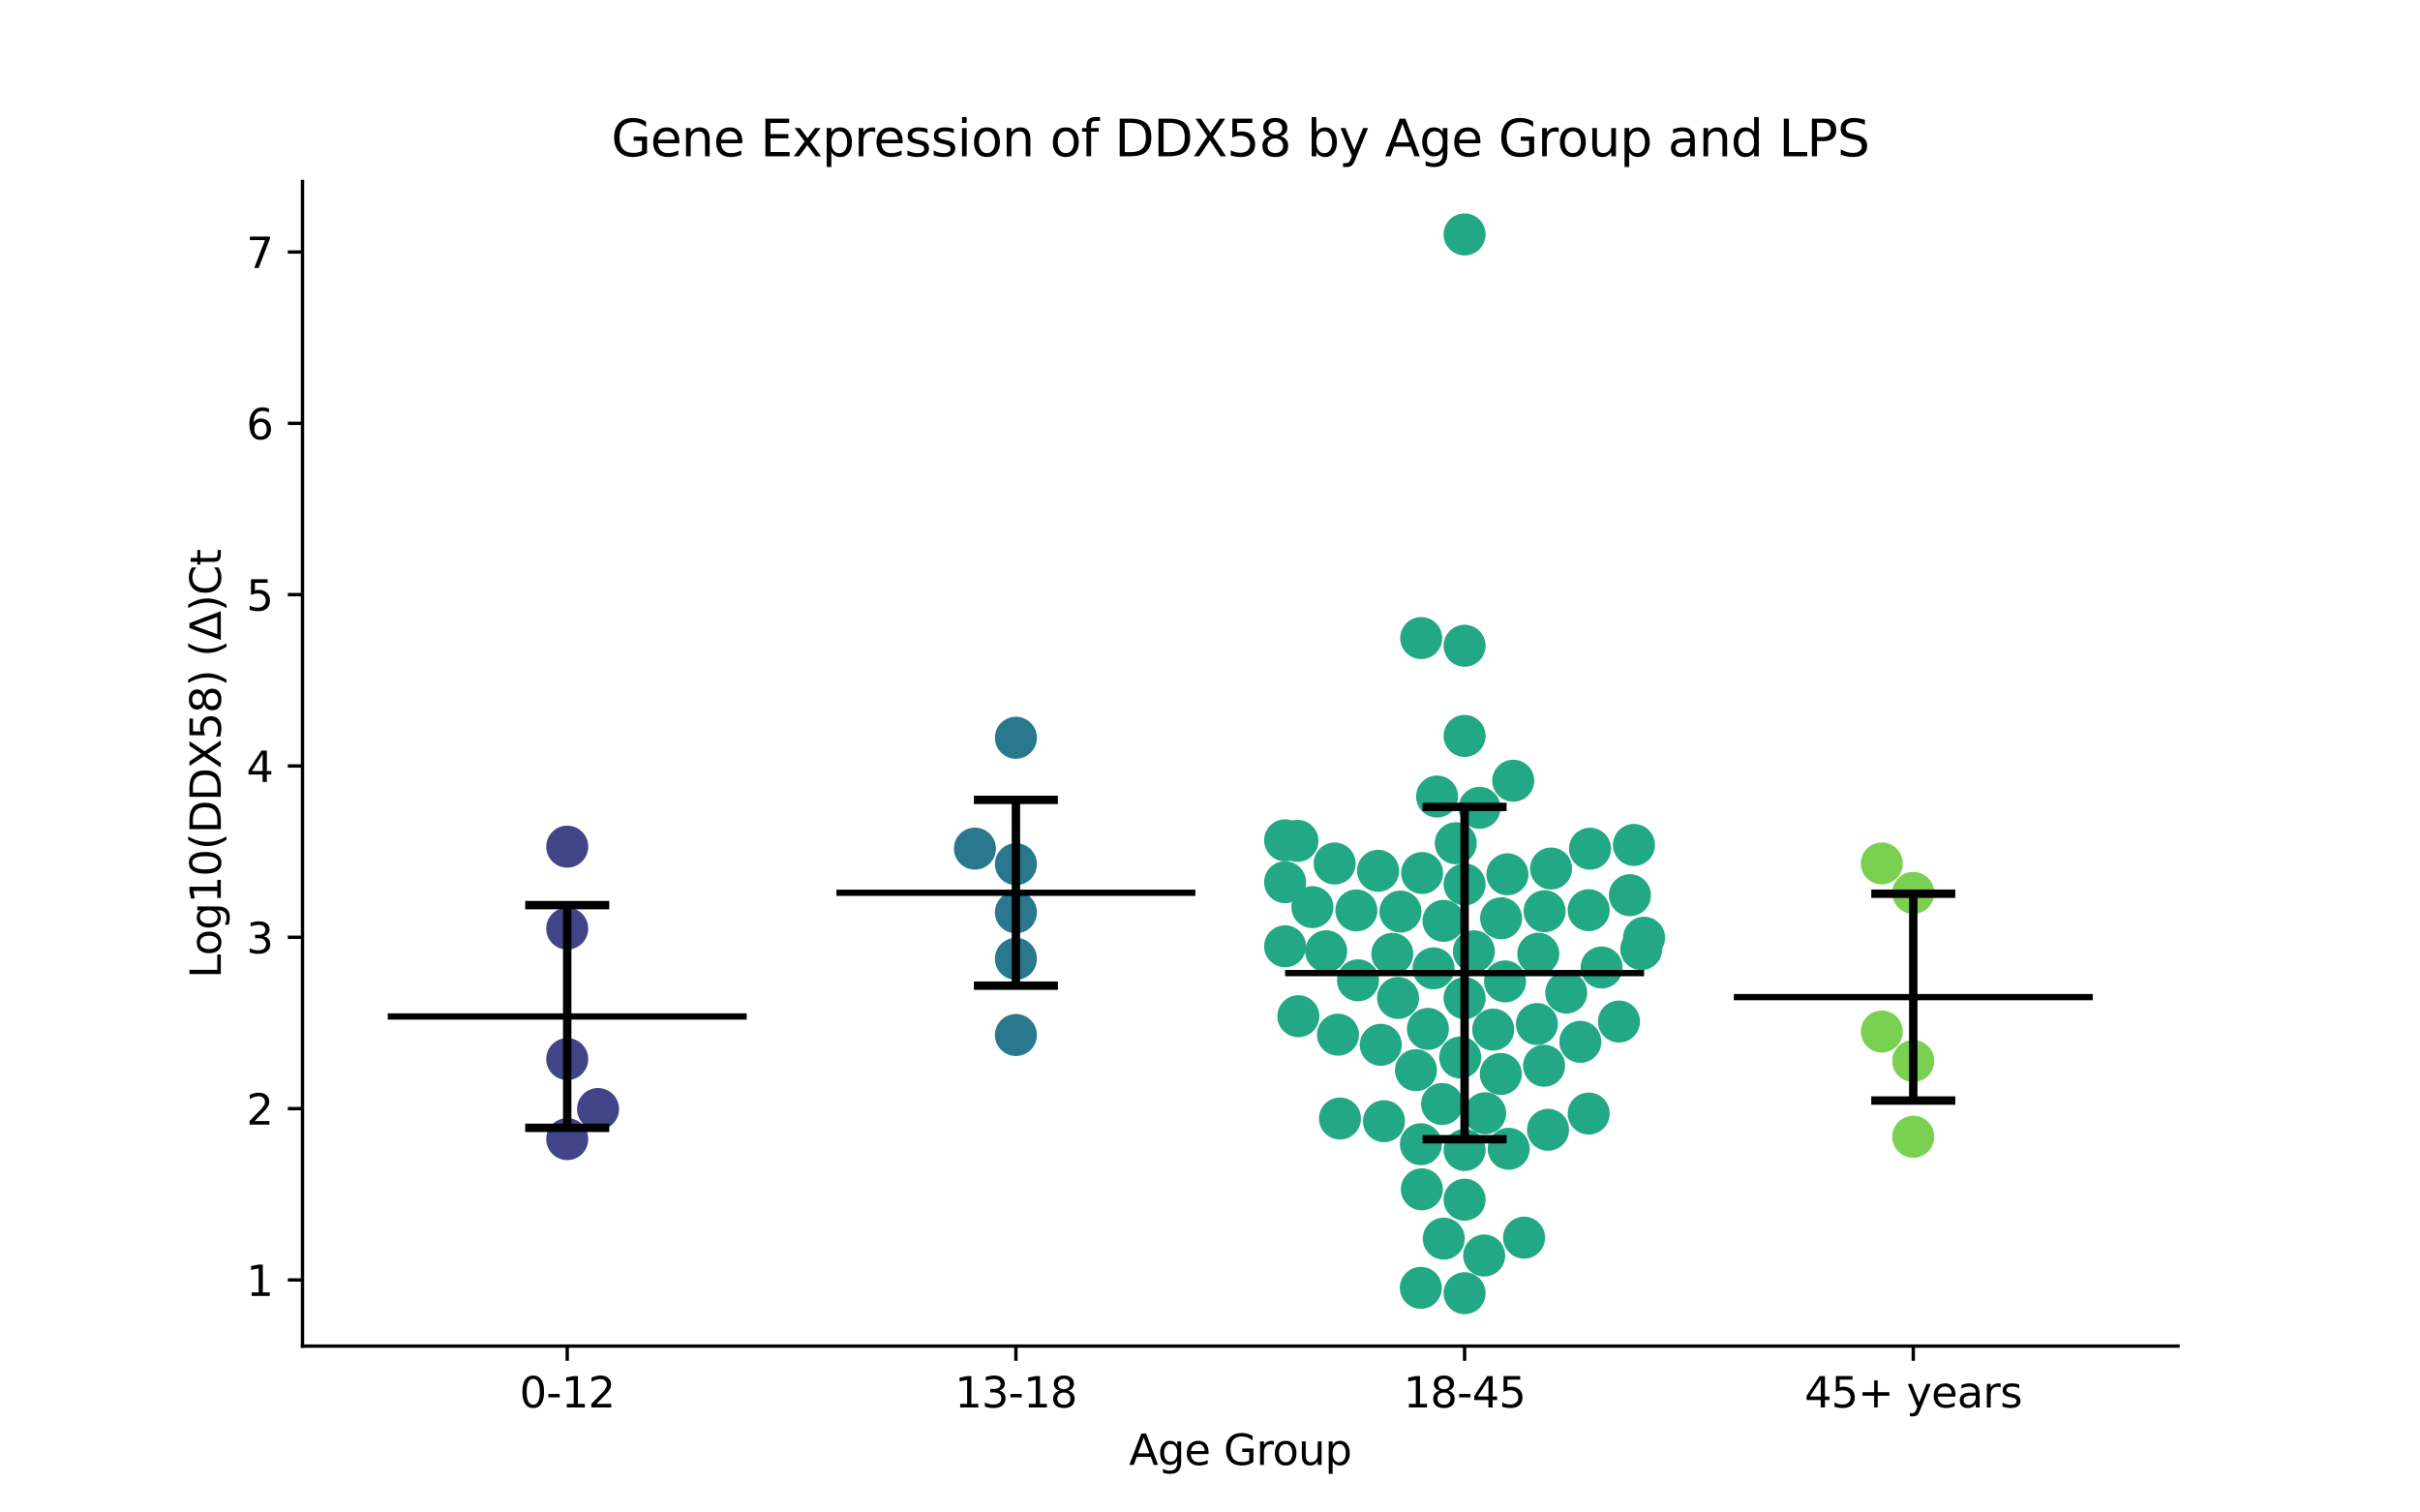 <?xml version="1.0" encoding="utf-8" standalone="no"?>
<!DOCTYPE svg PUBLIC "-//W3C//DTD SVG 1.1//EN"
  "http://www.w3.org/Graphics/SVG/1.1/DTD/svg11.dtd">
<svg xmlns:xlink="http://www.w3.org/1999/xlink" width="576pt" height="360pt" viewBox="0 0 576 360" xmlns="http://www.w3.org/2000/svg" version="1.1">
 <defs>
  <style type="text/css">*{stroke-linejoin: round; stroke-linecap: butt}</style>
 </defs>
 <g id="figure_1">
  <g id="patch_1">
   <path d="M 0 360 
L 576 360 
L 576 0 
L 0 0 
z
" style="fill: #ffffff"/>
  </g>
  <g id="axes_1">
   <g id="patch_2">
    <path d="M 72 320.4 
L 518.4 320.4 
L 518.4 43.2 
L 72 43.2 
z
" style="fill: #ffffff"/>
   </g>
   <g id="PathCollection_1">
    <defs>
     <path id="C0_0_f6f9104839" d="M 0 5 
C 1.326 5 2.598 4.473 3.536 3.536 
C 4.473 2.598 5 1.326 5 -0 
C 5 -1.326 4.473 -2.598 3.536 -3.536 
C 2.598 -4.473 1.326 -5 0 -5 
C -1.326 -5 -2.598 -4.473 -3.536 -3.536 
C -4.473 -2.598 -5 -1.326 -5 0 
C -5 1.326 -4.473 2.598 -3.536 3.536 
C -2.598 4.473 -1.326 5 0 5 
z
"/>
    </defs>
    <g clip-path="url(#p5d5789106a)">
     <use xlink:href="#C0_0_f6f9104839" x="135.009" y="201.521" style="fill: #414487"/>
    </g>
    <g clip-path="url(#p5d5789106a)">
     <use xlink:href="#C0_0_f6f9104839" x="135.009" y="252.078" style="fill: #414487"/>
    </g>
    <g clip-path="url(#p5d5789106a)">
     <use xlink:href="#C0_0_f6f9104839" x="135.009" y="221.014" style="fill: #414487"/>
    </g>
    <g clip-path="url(#p5d5789106a)">
     <use xlink:href="#C0_0_f6f9104839" x="142.344" y="263.971" style="fill: #414487"/>
    </g>
    <g clip-path="url(#p5d5789106a)">
     <use xlink:href="#C0_0_f6f9104839" x="135.009" y="271.127" style="fill: #414487"/>
    </g>
   </g>
   <g id="PathCollection_2">
    <defs>
     <path id="C1_0_15fff3ef14" d="M 0 5 
C 1.326 5 2.598 4.473 3.536 3.536 
C 4.473 2.598 5 1.326 5 -0 
C 5 -1.326 4.473 -2.598 3.536 -3.536 
C 2.598 -4.473 1.326 -5 0 -5 
C -1.326 -5 -2.598 -4.473 -3.536 -3.536 
C -4.473 -2.598 -5 -1.326 -5 0 
C -5 1.326 -4.473 2.598 -3.536 3.536 
C -2.598 4.473 -1.326 5 0 5 
z
"/>
    </defs>
    <g clip-path="url(#p5d5789106a)">
     <use xlink:href="#C1_0_15fff3ef14" x="241.803" y="228.215" style="fill: #2a788e"/>
    </g>
    <g clip-path="url(#p5d5789106a)">
     <use xlink:href="#C1_0_15fff3ef14" x="232.05" y="201.982" style="fill: #2a788e"/>
    </g>
    <g clip-path="url(#p5d5789106a)">
     <use xlink:href="#C1_0_15fff3ef14" x="241.803" y="175.6" style="fill: #2a788e"/>
    </g>
    <g clip-path="url(#p5d5789106a)">
     <use xlink:href="#C1_0_15fff3ef14" x="241.803" y="217.163" style="fill: #2a788e"/>
    </g>
    <g clip-path="url(#p5d5789106a)">
     <use xlink:href="#C1_0_15fff3ef14" x="241.803" y="246.353" style="fill: #2a788e"/>
    </g>
    <g clip-path="url(#p5d5789106a)">
     <use xlink:href="#C1_0_15fff3ef14" x="241.803" y="205.686" style="fill: #2a788e"/>
    </g>
   </g>
   <g id="PathCollection_3">
    <defs>
     <path id="C2_0_7e38a97869" d="M 0 5 
C 1.326 5 2.598 4.473 3.536 3.536 
C 4.473 2.598 5 1.326 5 -0 
C 5 -1.326 4.473 -2.598 3.536 -3.536 
C 2.598 -4.473 1.326 -5 0 -5 
C -1.326 -5 -2.598 -4.473 -3.536 -3.536 
C -4.473 -2.598 -5 -1.326 -5 0 
C -5 1.326 -4.473 2.598 -3.536 3.536 
C -2.598 4.473 -1.326 5 0 5 
z
"/>
    </defs>
    <g clip-path="url(#p5d5789106a)">
     <use xlink:href="#C2_0_7e38a97869" x="346.5" y="200.705" style="fill: #22a884"/>
    </g>
    <g clip-path="url(#p5d5789106a)">
     <use xlink:href="#C2_0_7e38a97869" x="343.641" y="294.82" style="fill: #22a884"/>
    </g>
    <g clip-path="url(#p5d5789106a)">
     <use xlink:href="#C2_0_7e38a97869" x="376.141" y="247.968" style="fill: #22a884"/>
    </g>
    <g clip-path="url(#p5d5789106a)">
     <use xlink:href="#C2_0_7e38a97869" x="359.093" y="273.432" style="fill: #22a884"/>
    </g>
    <g clip-path="url(#p5d5789106a)">
     <use xlink:href="#C2_0_7e38a97869" x="309.027" y="241.879" style="fill: #22a884"/>
    </g>
    <g clip-path="url(#p5d5789106a)">
     <use xlink:href="#C2_0_7e38a97869" x="388.906" y="201.115" style="fill: #22a884"/>
    </g>
    <g clip-path="url(#p5d5789106a)">
     <use xlink:href="#C2_0_7e38a97869" x="358.222" y="233.591" style="fill: #22a884"/>
    </g>
    <g clip-path="url(#p5d5789106a)">
     <use xlink:href="#C2_0_7e38a97869" x="305.879" y="200.016" style="fill: #22a884"/>
    </g>
    <g clip-path="url(#p5d5789106a)">
     <use xlink:href="#C2_0_7e38a97869" x="369.19" y="206.729" style="fill: #22a884"/>
    </g>
    <g clip-path="url(#p5d5789106a)">
     <use xlink:href="#C2_0_7e38a97869" x="360.176" y="185.824" style="fill: #22a884"/>
    </g>
    <g clip-path="url(#p5d5789106a)">
     <use xlink:href="#C2_0_7e38a97869" x="367.515" y="253.671" style="fill: #22a884"/>
    </g>
    <g clip-path="url(#p5d5789106a)">
     <use xlink:href="#C2_0_7e38a97869" x="331.389" y="227.036" style="fill: #22a884"/>
    </g>
    <g clip-path="url(#p5d5789106a)">
     <use xlink:href="#C2_0_7e38a97869" x="339.866" y="244.9" style="fill: #22a884"/>
    </g>
    <g clip-path="url(#p5d5789106a)">
     <use xlink:href="#C2_0_7e38a97869" x="348.597" y="210.503" style="fill: #22a884"/>
    </g>
    <g clip-path="url(#p5d5789106a)">
     <use xlink:href="#C2_0_7e38a97869" x="337.02" y="254.721" style="fill: #22a884"/>
    </g>
    <g clip-path="url(#p5d5789106a)">
     <use xlink:href="#C2_0_7e38a97869" x="368.458" y="268.911" style="fill: #22a884"/>
    </g>
    <g clip-path="url(#p5d5789106a)">
     <use xlink:href="#C2_0_7e38a97869" x="366.134" y="227.017" style="fill: #22a884"/>
    </g>
    <g clip-path="url(#p5d5789106a)">
     <use xlink:href="#C2_0_7e38a97869" x="332.756" y="237.541" style="fill: #22a884"/>
    </g>
    <g clip-path="url(#p5d5789106a)">
     <use xlink:href="#C2_0_7e38a97869" x="357.217" y="255.624" style="fill: #22a884"/>
    </g>
    <g clip-path="url(#p5d5789106a)">
     <use xlink:href="#C2_0_7e38a97869" x="378.448" y="202.01" style="fill: #22a884"/>
    </g>
    <g clip-path="url(#p5d5789106a)">
     <use xlink:href="#C2_0_7e38a97869" x="348.597" y="273.721" style="fill: #22a884"/>
    </g>
    <g clip-path="url(#p5d5789106a)">
     <use xlink:href="#C2_0_7e38a97869" x="341.205" y="230.486" style="fill: #22a884"/>
    </g>
    <g clip-path="url(#p5d5789106a)">
     <use xlink:href="#C2_0_7e38a97869" x="315.652" y="226.412" style="fill: #22a884"/>
    </g>
    <g clip-path="url(#p5d5789106a)">
     <use xlink:href="#C2_0_7e38a97869" x="338.422" y="283.081" style="fill: #22a884"/>
    </g>
    <g clip-path="url(#p5d5789106a)">
     <use xlink:href="#C2_0_7e38a97869" x="333.335" y="216.97" style="fill: #22a884"/>
    </g>
    <g clip-path="url(#p5d5789106a)">
     <use xlink:href="#C2_0_7e38a97869" x="348.597" y="153.699" style="fill: #22a884"/>
    </g>
    <g clip-path="url(#p5d5789106a)">
     <use xlink:href="#C2_0_7e38a97869" x="352.158" y="192.281" style="fill: #22a884"/>
    </g>
    <g clip-path="url(#p5d5789106a)">
     <use xlink:href="#C2_0_7e38a97869" x="338.489" y="207.795" style="fill: #22a884"/>
    </g>
    <g clip-path="url(#p5d5789106a)">
     <use xlink:href="#C2_0_7e38a97869" x="343.25" y="262.77" style="fill: #22a884"/>
    </g>
    <g clip-path="url(#p5d5789106a)">
     <use xlink:href="#C2_0_7e38a97869" x="348.597" y="55.8" style="fill: #22a884"/>
    </g>
    <g clip-path="url(#p5d5789106a)">
     <use xlink:href="#C2_0_7e38a97869" x="372.79" y="236.261" style="fill: #22a884"/>
    </g>
    <g clip-path="url(#p5d5789106a)">
     <use xlink:href="#C2_0_7e38a97869" x="378.134" y="216.643" style="fill: #22a884"/>
    </g>
    <g clip-path="url(#p5d5789106a)">
     <use xlink:href="#C2_0_7e38a97869" x="318.458" y="246.274" style="fill: #22a884"/>
    </g>
    <g clip-path="url(#p5d5789106a)">
     <use xlink:href="#C2_0_7e38a97869" x="305.879" y="225.24" style="fill: #22a884"/>
    </g>
    <g clip-path="url(#p5d5789106a)">
     <use xlink:href="#C2_0_7e38a97869" x="322.838" y="216.701" style="fill: #22a884"/>
    </g>
    <g clip-path="url(#p5d5789106a)">
     <use xlink:href="#C2_0_7e38a97869" x="357.287" y="218.566" style="fill: #22a884"/>
    </g>
    <g clip-path="url(#p5d5789106a)">
     <use xlink:href="#C2_0_7e38a97869" x="391.315" y="223.2" style="fill: #22a884"/>
    </g>
    <g clip-path="url(#p5d5789106a)">
     <use xlink:href="#C2_0_7e38a97869" x="367.637" y="216.878" style="fill: #22a884"/>
    </g>
    <g clip-path="url(#p5d5789106a)">
     <use xlink:href="#C2_0_7e38a97869" x="378.14" y="265.042" style="fill: #22a884"/>
    </g>
    <g clip-path="url(#p5d5789106a)">
     <use xlink:href="#C2_0_7e38a97869" x="390.648" y="225.906" style="fill: #22a884"/>
    </g>
    <g clip-path="url(#p5d5789106a)">
     <use xlink:href="#C2_0_7e38a97869" x="348.597" y="237.588" style="fill: #22a884"/>
    </g>
    <g clip-path="url(#p5d5789106a)">
     <use xlink:href="#C2_0_7e38a97869" x="308.818" y="200.141" style="fill: #22a884"/>
    </g>
    <g clip-path="url(#p5d5789106a)">
     <use xlink:href="#C2_0_7e38a97869" x="348.597" y="175.167" style="fill: #22a884"/>
    </g>
    <g clip-path="url(#p5d5789106a)">
     <use xlink:href="#C2_0_7e38a97869" x="381.208" y="230.284" style="fill: #22a884"/>
    </g>
    <g clip-path="url(#p5d5789106a)">
     <use xlink:href="#C2_0_7e38a97869" x="385.339" y="243.146" style="fill: #22a884"/>
    </g>
    <g clip-path="url(#p5d5789106a)">
     <use xlink:href="#C2_0_7e38a97869" x="387.943" y="213.077" style="fill: #22a884"/>
    </g>
    <g clip-path="url(#p5d5789106a)">
     <use xlink:href="#C2_0_7e38a97869" x="338.273" y="151.877" style="fill: #22a884"/>
    </g>
    <g clip-path="url(#p5d5789106a)">
     <use xlink:href="#C2_0_7e38a97869" x="305.879" y="209.988" style="fill: #22a884"/>
    </g>
    <g clip-path="url(#p5d5789106a)">
     <use xlink:href="#C2_0_7e38a97869" x="358.79" y="208.102" style="fill: #22a884"/>
    </g>
    <g clip-path="url(#p5d5789106a)">
     <use xlink:href="#C2_0_7e38a97869" x="365.81" y="243.732" style="fill: #22a884"/>
    </g>
    <g clip-path="url(#p5d5789106a)">
     <use xlink:href="#C2_0_7e38a97869" x="329.415" y="266.863" style="fill: #22a884"/>
    </g>
    <g clip-path="url(#p5d5789106a)">
     <use xlink:href="#C2_0_7e38a97869" x="362.758" y="294.583" style="fill: #22a884"/>
    </g>
    <g clip-path="url(#p5d5789106a)">
     <use xlink:href="#C2_0_7e38a97869" x="328.004" y="207.267" style="fill: #22a884"/>
    </g>
    <g clip-path="url(#p5d5789106a)">
     <use xlink:href="#C2_0_7e38a97869" x="347.556" y="251.709" style="fill: #22a884"/>
    </g>
    <g clip-path="url(#p5d5789106a)">
     <use xlink:href="#C2_0_7e38a97869" x="350.803" y="226.431" style="fill: #22a884"/>
    </g>
    <g clip-path="url(#p5d5789106a)">
     <use xlink:href="#C2_0_7e38a97869" x="323.231" y="233.332" style="fill: #22a884"/>
    </g>
    <g clip-path="url(#p5d5789106a)">
     <use xlink:href="#C2_0_7e38a97869" x="338.197" y="272.343" style="fill: #22a884"/>
    </g>
    <g clip-path="url(#p5d5789106a)">
     <use xlink:href="#C2_0_7e38a97869" x="312.371" y="215.914" style="fill: #22a884"/>
    </g>
    <g clip-path="url(#p5d5789106a)">
     <use xlink:href="#C2_0_7e38a97869" x="348.597" y="307.8" style="fill: #22a884"/>
    </g>
    <g clip-path="url(#p5d5789106a)">
     <use xlink:href="#C2_0_7e38a97869" x="348.597" y="285.551" style="fill: #22a884"/>
    </g>
    <g clip-path="url(#p5d5789106a)">
     <use xlink:href="#C2_0_7e38a97869" x="342.046" y="189.59" style="fill: #22a884"/>
    </g>
    <g clip-path="url(#p5d5789106a)">
     <use xlink:href="#C2_0_7e38a97869" x="338.182" y="306.529" style="fill: #22a884"/>
    </g>
    <g clip-path="url(#p5d5789106a)">
     <use xlink:href="#C2_0_7e38a97869" x="343.576" y="219.176" style="fill: #22a884"/>
    </g>
    <g clip-path="url(#p5d5789106a)">
     <use xlink:href="#C2_0_7e38a97869" x="353.492" y="264.974" style="fill: #22a884"/>
    </g>
    <g clip-path="url(#p5d5789106a)">
     <use xlink:href="#C2_0_7e38a97869" x="328.648" y="248.685" style="fill: #22a884"/>
    </g>
    <g clip-path="url(#p5d5789106a)">
     <use xlink:href="#C2_0_7e38a97869" x="355.404" y="245.065" style="fill: #22a884"/>
    </g>
    <g clip-path="url(#p5d5789106a)">
     <use xlink:href="#C2_0_7e38a97869" x="317.664" y="205.529" style="fill: #22a884"/>
    </g>
    <g clip-path="url(#p5d5789106a)">
     <use xlink:href="#C2_0_7e38a97869" x="353.256" y="298.838" style="fill: #22a884"/>
    </g>
    <g clip-path="url(#p5d5789106a)">
     <use xlink:href="#C2_0_7e38a97869" x="318.936" y="266.229" style="fill: #22a884"/>
    </g>
   </g>
   <g id="PathCollection_4">
    <defs>
     <path id="C3_0_c4f86a82f1" d="M 0 5 
C 1.326 5 2.598 4.473 3.536 3.536 
C 4.473 2.598 5 1.326 5 -0 
C 5 -1.326 4.473 -2.598 3.536 -3.536 
C 2.598 -4.473 1.326 -5 0 -5 
C -1.326 -5 -2.598 -4.473 -3.536 -3.536 
C -4.473 -2.598 -5 -1.326 -5 0 
C -5 1.326 -4.473 2.598 -3.536 3.536 
C -2.598 4.473 -1.326 5 0 5 
z
"/>
    </defs>
    <g clip-path="url(#p5d5789106a)">
     <use xlink:href="#C3_0_c4f86a82f1" x="455.391" y="252.539" style="fill: #7ad151"/>
    </g>
    <g clip-path="url(#p5d5789106a)">
     <use xlink:href="#C3_0_c4f86a82f1" x="447.902" y="245.53" style="fill: #7ad151"/>
    </g>
    <g clip-path="url(#p5d5789106a)">
     <use xlink:href="#C3_0_c4f86a82f1" x="455.391" y="212.525" style="fill: #7ad151"/>
    </g>
    <g clip-path="url(#p5d5789106a)">
     <use xlink:href="#C3_0_c4f86a82f1" x="447.9" y="205.518" style="fill: #7ad151"/>
    </g>
    <g clip-path="url(#p5d5789106a)">
     <use xlink:href="#C3_0_c4f86a82f1" x="455.391" y="270.566" style="fill: #7ad151"/>
    </g>
   </g>
   <g id="matplotlib.axis_1">
    <g id="xtick_1">
     <g id="line2d_1">
      <defs>
       <path id="ma37c896d61" d="M 0 0 
L 0 3.5 
" style="stroke: #000000; stroke-width: 0.8"/>
      </defs>
      <g>
       <use xlink:href="#ma37c896d61" x="135.009" y="320.4" style="stroke: #000000; stroke-width: 0.8"/>
      </g>
     </g>
     <g id="text_1">
      <!-- 0-12 -->
      <g transform="translate(123.661 334.998) scale(0.1 -0.1)">
       <defs>
        <path id="DejaVuSans-30" d="M 2034 4250 
Q 1547 4250 1301 3770 
Q 1056 3291 1056 2328 
Q 1056 1369 1301 889 
Q 1547 409 2034 409 
Q 2525 409 2770 889 
Q 3016 1369 3016 2328 
Q 3016 3291 2770 3770 
Q 2525 4250 2034 4250 
z
M 2034 4750 
Q 2819 4750 3233 4129 
Q 3647 3509 3647 2328 
Q 3647 1150 3233 529 
Q 2819 -91 2034 -91 
Q 1250 -91 836 529 
Q 422 1150 422 2328 
Q 422 3509 836 4129 
Q 1250 4750 2034 4750 
z
" transform="scale(0.016)"/>
        <path id="DejaVuSans-2d" d="M 313 2009 
L 1997 2009 
L 1997 1497 
L 313 1497 
L 313 2009 
z
" transform="scale(0.016)"/>
        <path id="DejaVuSans-31" d="M 794 531 
L 1825 531 
L 1825 4091 
L 703 3866 
L 703 4441 
L 1819 4666 
L 2450 4666 
L 2450 531 
L 3481 531 
L 3481 0 
L 794 0 
L 794 531 
z
" transform="scale(0.016)"/>
        <path id="DejaVuSans-32" d="M 1228 531 
L 3431 531 
L 3431 0 
L 469 0 
L 469 531 
Q 828 903 1448 1529 
Q 2069 2156 2228 2338 
Q 2531 2678 2651 2914 
Q 2772 3150 2772 3378 
Q 2772 3750 2511 3984 
Q 2250 4219 1831 4219 
Q 1534 4219 1204 4116 
Q 875 4013 500 3803 
L 500 4441 
Q 881 4594 1212 4672 
Q 1544 4750 1819 4750 
Q 2544 4750 2975 4387 
Q 3406 4025 3406 3419 
Q 3406 3131 3298 2873 
Q 3191 2616 2906 2266 
Q 2828 2175 2409 1742 
Q 1991 1309 1228 531 
z
" transform="scale(0.016)"/>
       </defs>
       <use xlink:href="#DejaVuSans-30"/>
       <use xlink:href="#DejaVuSans-2d" x="63.623"/>
       <use xlink:href="#DejaVuSans-31" x="99.707"/>
       <use xlink:href="#DejaVuSans-32" x="163.33"/>
      </g>
     </g>
    </g>
    <g id="xtick_2">
     <g id="line2d_2">
      <g>
       <use xlink:href="#ma37c896d61" x="241.803" y="320.4" style="stroke: #000000; stroke-width: 0.8"/>
      </g>
     </g>
     <g id="text_2">
      <!-- 13-18 -->
      <g transform="translate(227.274 334.998) scale(0.1 -0.1)">
       <defs>
        <path id="DejaVuSans-33" d="M 2597 2516 
Q 3050 2419 3304 2112 
Q 3559 1806 3559 1356 
Q 3559 666 3084 287 
Q 2609 -91 1734 -91 
Q 1441 -91 1130 -33 
Q 819 25 488 141 
L 488 750 
Q 750 597 1062 519 
Q 1375 441 1716 441 
Q 2309 441 2620 675 
Q 2931 909 2931 1356 
Q 2931 1769 2642 2001 
Q 2353 2234 1838 2234 
L 1294 2234 
L 1294 2753 
L 1863 2753 
Q 2328 2753 2575 2939 
Q 2822 3125 2822 3475 
Q 2822 3834 2567 4026 
Q 2313 4219 1838 4219 
Q 1578 4219 1281 4162 
Q 984 4106 628 3988 
L 628 4550 
Q 988 4650 1302 4700 
Q 1616 4750 1894 4750 
Q 2613 4750 3031 4423 
Q 3450 4097 3450 3541 
Q 3450 3153 3228 2886 
Q 3006 2619 2597 2516 
z
" transform="scale(0.016)"/>
        <path id="DejaVuSans-38" d="M 2034 2216 
Q 1584 2216 1326 1975 
Q 1069 1734 1069 1313 
Q 1069 891 1326 650 
Q 1584 409 2034 409 
Q 2484 409 2743 651 
Q 3003 894 3003 1313 
Q 3003 1734 2745 1975 
Q 2488 2216 2034 2216 
z
M 1403 2484 
Q 997 2584 770 2862 
Q 544 3141 544 3541 
Q 544 4100 942 4425 
Q 1341 4750 2034 4750 
Q 2731 4750 3128 4425 
Q 3525 4100 3525 3541 
Q 3525 3141 3298 2862 
Q 3072 2584 2669 2484 
Q 3125 2378 3379 2068 
Q 3634 1759 3634 1313 
Q 3634 634 3220 271 
Q 2806 -91 2034 -91 
Q 1263 -91 848 271 
Q 434 634 434 1313 
Q 434 1759 690 2068 
Q 947 2378 1403 2484 
z
M 1172 3481 
Q 1172 3119 1398 2916 
Q 1625 2713 2034 2713 
Q 2441 2713 2670 2916 
Q 2900 3119 2900 3481 
Q 2900 3844 2670 4047 
Q 2441 4250 2034 4250 
Q 1625 4250 1398 4047 
Q 1172 3844 1172 3481 
z
" transform="scale(0.016)"/>
       </defs>
       <use xlink:href="#DejaVuSans-31"/>
       <use xlink:href="#DejaVuSans-33" x="63.623"/>
       <use xlink:href="#DejaVuSans-2d" x="127.246"/>
       <use xlink:href="#DejaVuSans-31" x="163.33"/>
       <use xlink:href="#DejaVuSans-38" x="226.953"/>
      </g>
     </g>
    </g>
    <g id="xtick_3">
     <g id="line2d_3">
      <g>
       <use xlink:href="#ma37c896d61" x="348.597" y="320.4" style="stroke: #000000; stroke-width: 0.8"/>
      </g>
     </g>
     <g id="text_3">
      <!-- 18-45 -->
      <g transform="translate(334.068 334.998) scale(0.1 -0.1)">
       <defs>
        <path id="DejaVuSans-34" d="M 2419 4116 
L 825 1625 
L 2419 1625 
L 2419 4116 
z
M 2253 4666 
L 3047 4666 
L 3047 1625 
L 3713 1625 
L 3713 1100 
L 3047 1100 
L 3047 0 
L 2419 0 
L 2419 1100 
L 313 1100 
L 313 1709 
L 2253 4666 
z
" transform="scale(0.016)"/>
        <path id="DejaVuSans-35" d="M 691 4666 
L 3169 4666 
L 3169 4134 
L 1269 4134 
L 1269 2991 
Q 1406 3038 1543 3061 
Q 1681 3084 1819 3084 
Q 2600 3084 3056 2656 
Q 3513 2228 3513 1497 
Q 3513 744 3044 326 
Q 2575 -91 1722 -91 
Q 1428 -91 1123 -41 
Q 819 9 494 109 
L 494 744 
Q 775 591 1075 516 
Q 1375 441 1709 441 
Q 2250 441 2565 725 
Q 2881 1009 2881 1497 
Q 2881 1984 2565 2268 
Q 2250 2553 1709 2553 
Q 1456 2553 1204 2497 
Q 953 2441 691 2322 
L 691 4666 
z
" transform="scale(0.016)"/>
       </defs>
       <use xlink:href="#DejaVuSans-31"/>
       <use xlink:href="#DejaVuSans-38" x="63.623"/>
       <use xlink:href="#DejaVuSans-2d" x="127.246"/>
       <use xlink:href="#DejaVuSans-34" x="163.33"/>
       <use xlink:href="#DejaVuSans-35" x="226.953"/>
      </g>
     </g>
    </g>
    <g id="xtick_4">
     <g id="line2d_4">
      <g>
       <use xlink:href="#ma37c896d61" x="455.391" y="320.4" style="stroke: #000000; stroke-width: 0.8"/>
      </g>
     </g>
     <g id="text_4">
      <!-- 45+ years -->
      <g transform="translate(429.49 334.998) scale(0.1 -0.1)">
       <defs>
        <path id="DejaVuSans-2b" d="M 2944 4013 
L 2944 2272 
L 4684 2272 
L 4684 1741 
L 2944 1741 
L 2944 0 
L 2419 0 
L 2419 1741 
L 678 1741 
L 678 2272 
L 2419 2272 
L 2419 4013 
L 2944 4013 
z
" transform="scale(0.016)"/>
        <path id="DejaVuSans-20" transform="scale(0.016)"/>
        <path id="DejaVuSans-79" d="M 2059 -325 
Q 1816 -950 1584 -1140 
Q 1353 -1331 966 -1331 
L 506 -1331 
L 506 -850 
L 844 -850 
Q 1081 -850 1212 -737 
Q 1344 -625 1503 -206 
L 1606 56 
L 191 3500 
L 800 3500 
L 1894 763 
L 2988 3500 
L 3597 3500 
L 2059 -325 
z
" transform="scale(0.016)"/>
        <path id="DejaVuSans-65" d="M 3597 1894 
L 3597 1613 
L 953 1613 
Q 991 1019 1311 708 
Q 1631 397 2203 397 
Q 2534 397 2845 478 
Q 3156 559 3463 722 
L 3463 178 
Q 3153 47 2828 -22 
Q 2503 -91 2169 -91 
Q 1331 -91 842 396 
Q 353 884 353 1716 
Q 353 2575 817 3079 
Q 1281 3584 2069 3584 
Q 2775 3584 3186 3129 
Q 3597 2675 3597 1894 
z
M 3022 2063 
Q 3016 2534 2758 2815 
Q 2500 3097 2075 3097 
Q 1594 3097 1305 2825 
Q 1016 2553 972 2059 
L 3022 2063 
z
" transform="scale(0.016)"/>
        <path id="DejaVuSans-61" d="M 2194 1759 
Q 1497 1759 1228 1600 
Q 959 1441 959 1056 
Q 959 750 1161 570 
Q 1363 391 1709 391 
Q 2188 391 2477 730 
Q 2766 1069 2766 1631 
L 2766 1759 
L 2194 1759 
z
M 3341 1997 
L 3341 0 
L 2766 0 
L 2766 531 
Q 2569 213 2275 61 
Q 1981 -91 1556 -91 
Q 1019 -91 701 211 
Q 384 513 384 1019 
Q 384 1609 779 1909 
Q 1175 2209 1959 2209 
L 2766 2209 
L 2766 2266 
Q 2766 2663 2505 2880 
Q 2244 3097 1772 3097 
Q 1472 3097 1187 3025 
Q 903 2953 641 2809 
L 641 3341 
Q 956 3463 1253 3523 
Q 1550 3584 1831 3584 
Q 2591 3584 2966 3190 
Q 3341 2797 3341 1997 
z
" transform="scale(0.016)"/>
        <path id="DejaVuSans-72" d="M 2631 2963 
Q 2534 3019 2420 3045 
Q 2306 3072 2169 3072 
Q 1681 3072 1420 2755 
Q 1159 2438 1159 1844 
L 1159 0 
L 581 0 
L 581 3500 
L 1159 3500 
L 1159 2956 
Q 1341 3275 1631 3429 
Q 1922 3584 2338 3584 
Q 2397 3584 2469 3576 
Q 2541 3569 2628 3553 
L 2631 2963 
z
" transform="scale(0.016)"/>
        <path id="DejaVuSans-73" d="M 2834 3397 
L 2834 2853 
Q 2591 2978 2328 3040 
Q 2066 3103 1784 3103 
Q 1356 3103 1142 2972 
Q 928 2841 928 2578 
Q 928 2378 1081 2264 
Q 1234 2150 1697 2047 
L 1894 2003 
Q 2506 1872 2764 1633 
Q 3022 1394 3022 966 
Q 3022 478 2636 193 
Q 2250 -91 1575 -91 
Q 1294 -91 989 -36 
Q 684 19 347 128 
L 347 722 
Q 666 556 975 473 
Q 1284 391 1588 391 
Q 1994 391 2212 530 
Q 2431 669 2431 922 
Q 2431 1156 2273 1281 
Q 2116 1406 1581 1522 
L 1381 1569 
Q 847 1681 609 1914 
Q 372 2147 372 2553 
Q 372 3047 722 3315 
Q 1072 3584 1716 3584 
Q 2034 3584 2315 3537 
Q 2597 3491 2834 3397 
z
" transform="scale(0.016)"/>
       </defs>
       <use xlink:href="#DejaVuSans-34"/>
       <use xlink:href="#DejaVuSans-35" x="63.623"/>
       <use xlink:href="#DejaVuSans-2b" x="127.246"/>
       <use xlink:href="#DejaVuSans-20" x="211.035"/>
       <use xlink:href="#DejaVuSans-79" x="242.822"/>
       <use xlink:href="#DejaVuSans-65" x="302.002"/>
       <use xlink:href="#DejaVuSans-61" x="363.525"/>
       <use xlink:href="#DejaVuSans-72" x="424.805"/>
       <use xlink:href="#DejaVuSans-73" x="465.918"/>
      </g>
     </g>
    </g>
    <g id="text_5">
     <!-- Age Group -->
     <g transform="translate(268.72 348.677) scale(0.1 -0.1)">
      <defs>
       <path id="DejaVuSans-41" d="M 2188 4044 
L 1331 1722 
L 3047 1722 
L 2188 4044 
z
M 1831 4666 
L 2547 4666 
L 4325 0 
L 3669 0 
L 3244 1197 
L 1141 1197 
L 716 0 
L 50 0 
L 1831 4666 
z
" transform="scale(0.016)"/>
       <path id="DejaVuSans-67" d="M 2906 1791 
Q 2906 2416 2648 2759 
Q 2391 3103 1925 3103 
Q 1463 3103 1205 2759 
Q 947 2416 947 1791 
Q 947 1169 1205 825 
Q 1463 481 1925 481 
Q 2391 481 2648 825 
Q 2906 1169 2906 1791 
z
M 3481 434 
Q 3481 -459 3084 -895 
Q 2688 -1331 1869 -1331 
Q 1566 -1331 1297 -1286 
Q 1028 -1241 775 -1147 
L 775 -588 
Q 1028 -725 1275 -790 
Q 1522 -856 1778 -856 
Q 2344 -856 2625 -561 
Q 2906 -266 2906 331 
L 2906 616 
Q 2728 306 2450 153 
Q 2172 0 1784 0 
Q 1141 0 747 490 
Q 353 981 353 1791 
Q 353 2603 747 3093 
Q 1141 3584 1784 3584 
Q 2172 3584 2450 3431 
Q 2728 3278 2906 2969 
L 2906 3500 
L 3481 3500 
L 3481 434 
z
" transform="scale(0.016)"/>
       <path id="DejaVuSans-47" d="M 3809 666 
L 3809 1919 
L 2778 1919 
L 2778 2438 
L 4434 2438 
L 4434 434 
Q 4069 175 3628 42 
Q 3188 -91 2688 -91 
Q 1594 -91 976 548 
Q 359 1188 359 2328 
Q 359 3472 976 4111 
Q 1594 4750 2688 4750 
Q 3144 4750 3555 4637 
Q 3966 4525 4313 4306 
L 4313 3634 
Q 3963 3931 3569 4081 
Q 3175 4231 2741 4231 
Q 1884 4231 1454 3753 
Q 1025 3275 1025 2328 
Q 1025 1384 1454 906 
Q 1884 428 2741 428 
Q 3075 428 3337 486 
Q 3600 544 3809 666 
z
" transform="scale(0.016)"/>
       <path id="DejaVuSans-6f" d="M 1959 3097 
Q 1497 3097 1228 2736 
Q 959 2375 959 1747 
Q 959 1119 1226 758 
Q 1494 397 1959 397 
Q 2419 397 2687 759 
Q 2956 1122 2956 1747 
Q 2956 2369 2687 2733 
Q 2419 3097 1959 3097 
z
M 1959 3584 
Q 2709 3584 3137 3096 
Q 3566 2609 3566 1747 
Q 3566 888 3137 398 
Q 2709 -91 1959 -91 
Q 1206 -91 779 398 
Q 353 888 353 1747 
Q 353 2609 779 3096 
Q 1206 3584 1959 3584 
z
" transform="scale(0.016)"/>
       <path id="DejaVuSans-75" d="M 544 1381 
L 544 3500 
L 1119 3500 
L 1119 1403 
Q 1119 906 1312 657 
Q 1506 409 1894 409 
Q 2359 409 2629 706 
Q 2900 1003 2900 1516 
L 2900 3500 
L 3475 3500 
L 3475 0 
L 2900 0 
L 2900 538 
Q 2691 219 2414 64 
Q 2138 -91 1772 -91 
Q 1169 -91 856 284 
Q 544 659 544 1381 
z
M 1991 3584 
L 1991 3584 
z
" transform="scale(0.016)"/>
       <path id="DejaVuSans-70" d="M 1159 525 
L 1159 -1331 
L 581 -1331 
L 581 3500 
L 1159 3500 
L 1159 2969 
Q 1341 3281 1617 3432 
Q 1894 3584 2278 3584 
Q 2916 3584 3314 3078 
Q 3713 2572 3713 1747 
Q 3713 922 3314 415 
Q 2916 -91 2278 -91 
Q 1894 -91 1617 61 
Q 1341 213 1159 525 
z
M 3116 1747 
Q 3116 2381 2855 2742 
Q 2594 3103 2138 3103 
Q 1681 3103 1420 2742 
Q 1159 2381 1159 1747 
Q 1159 1113 1420 752 
Q 1681 391 2138 391 
Q 2594 391 2855 752 
Q 3116 1113 3116 1747 
z
" transform="scale(0.016)"/>
      </defs>
      <use xlink:href="#DejaVuSans-41"/>
      <use xlink:href="#DejaVuSans-67" x="68.408"/>
      <use xlink:href="#DejaVuSans-65" x="131.885"/>
      <use xlink:href="#DejaVuSans-20" x="193.408"/>
      <use xlink:href="#DejaVuSans-47" x="225.195"/>
      <use xlink:href="#DejaVuSans-72" x="302.686"/>
      <use xlink:href="#DejaVuSans-6f" x="341.549"/>
      <use xlink:href="#DejaVuSans-75" x="402.73"/>
      <use xlink:href="#DejaVuSans-70" x="466.109"/>
     </g>
    </g>
   </g>
   <g id="matplotlib.axis_2">
    <g id="ytick_1">
     <g id="line2d_5">
      <defs>
       <path id="m50e8c67103" d="M 0 0 
L -3.5 0 
" style="stroke: #000000; stroke-width: 0.8"/>
      </defs>
      <g>
       <use xlink:href="#m50e8c67103" x="72" y="304.657" style="stroke: #000000; stroke-width: 0.8"/>
      </g>
     </g>
     <g id="text_6">
      <!-- 1 -->
      <g transform="translate(58.638 308.457) scale(0.1 -0.1)">
       <use xlink:href="#DejaVuSans-31"/>
      </g>
     </g>
    </g>
    <g id="ytick_2">
     <g id="line2d_6">
      <g>
       <use xlink:href="#m50e8c67103" x="72" y="263.877" style="stroke: #000000; stroke-width: 0.8"/>
      </g>
     </g>
     <g id="text_7">
      <!-- 2 -->
      <g transform="translate(58.638 267.676) scale(0.1 -0.1)">
       <use xlink:href="#DejaVuSans-32"/>
      </g>
     </g>
    </g>
    <g id="ytick_3">
     <g id="line2d_7">
      <g>
       <use xlink:href="#m50e8c67103" x="72" y="223.096" style="stroke: #000000; stroke-width: 0.8"/>
      </g>
     </g>
     <g id="text_8">
      <!-- 3 -->
      <g transform="translate(58.638 226.895) scale(0.1 -0.1)">
       <use xlink:href="#DejaVuSans-33"/>
      </g>
     </g>
    </g>
    <g id="ytick_4">
     <g id="line2d_8">
      <g>
       <use xlink:href="#m50e8c67103" x="72" y="182.316" style="stroke: #000000; stroke-width: 0.8"/>
      </g>
     </g>
     <g id="text_9">
      <!-- 4 -->
      <g transform="translate(58.638 186.115) scale(0.1 -0.1)">
       <use xlink:href="#DejaVuSans-34"/>
      </g>
     </g>
    </g>
    <g id="ytick_5">
     <g id="line2d_9">
      <g>
       <use xlink:href="#m50e8c67103" x="72" y="141.535" style="stroke: #000000; stroke-width: 0.8"/>
      </g>
     </g>
     <g id="text_10">
      <!-- 5 -->
      <g transform="translate(58.638 145.334) scale(0.1 -0.1)">
       <use xlink:href="#DejaVuSans-35"/>
      </g>
     </g>
    </g>
    <g id="ytick_6">
     <g id="line2d_10">
      <g>
       <use xlink:href="#m50e8c67103" x="72" y="100.755" style="stroke: #000000; stroke-width: 0.8"/>
      </g>
     </g>
     <g id="text_11">
      <!-- 6 -->
      <g transform="translate(58.638 104.554) scale(0.1 -0.1)">
       <defs>
        <path id="DejaVuSans-36" d="M 2113 2584 
Q 1688 2584 1439 2293 
Q 1191 2003 1191 1497 
Q 1191 994 1439 701 
Q 1688 409 2113 409 
Q 2538 409 2786 701 
Q 3034 994 3034 1497 
Q 3034 2003 2786 2293 
Q 2538 2584 2113 2584 
z
M 3366 4563 
L 3366 3988 
Q 3128 4100 2886 4159 
Q 2644 4219 2406 4219 
Q 1781 4219 1451 3797 
Q 1122 3375 1075 2522 
Q 1259 2794 1537 2939 
Q 1816 3084 2150 3084 
Q 2853 3084 3261 2657 
Q 3669 2231 3669 1497 
Q 3669 778 3244 343 
Q 2819 -91 2113 -91 
Q 1303 -91 875 529 
Q 447 1150 447 2328 
Q 447 3434 972 4092 
Q 1497 4750 2381 4750 
Q 2619 4750 2861 4703 
Q 3103 4656 3366 4563 
z
" transform="scale(0.016)"/>
       </defs>
       <use xlink:href="#DejaVuSans-36"/>
      </g>
     </g>
    </g>
    <g id="ytick_7">
     <g id="line2d_11">
      <g>
       <use xlink:href="#m50e8c67103" x="72" y="59.974" style="stroke: #000000; stroke-width: 0.8"/>
      </g>
     </g>
     <g id="text_12">
      <!-- 7 -->
      <g transform="translate(58.638 63.773) scale(0.1 -0.1)">
       <defs>
        <path id="DejaVuSans-37" d="M 525 4666 
L 3525 4666 
L 3525 4397 
L 1831 0 
L 1172 0 
L 2766 4134 
L 525 4134 
L 525 4666 
z
" transform="scale(0.016)"/>
       </defs>
       <use xlink:href="#DejaVuSans-37"/>
      </g>
     </g>
    </g>
    <g id="text_13">
     <!-- Log10(DDX58) (Δ)Ct -->
     <g transform="translate(52.558 232.846) rotate(-90) scale(0.1 -0.1)">
      <defs>
       <path id="DejaVuSans-4c" d="M 628 4666 
L 1259 4666 
L 1259 531 
L 3531 531 
L 3531 0 
L 628 0 
L 628 4666 
z
" transform="scale(0.016)"/>
       <path id="DejaVuSans-28" d="M 1984 4856 
Q 1566 4138 1362 3434 
Q 1159 2731 1159 2009 
Q 1159 1288 1364 580 
Q 1569 -128 1984 -844 
L 1484 -844 
Q 1016 -109 783 600 
Q 550 1309 550 2009 
Q 550 2706 781 3412 
Q 1013 4119 1484 4856 
L 1984 4856 
z
" transform="scale(0.016)"/>
       <path id="DejaVuSans-44" d="M 1259 4147 
L 1259 519 
L 2022 519 
Q 2988 519 3436 956 
Q 3884 1394 3884 2338 
Q 3884 3275 3436 3711 
Q 2988 4147 2022 4147 
L 1259 4147 
z
M 628 4666 
L 1925 4666 
Q 3281 4666 3915 4102 
Q 4550 3538 4550 2338 
Q 4550 1131 3912 565 
Q 3275 0 1925 0 
L 628 0 
L 628 4666 
z
" transform="scale(0.016)"/>
       <path id="DejaVuSans-58" d="M 403 4666 
L 1081 4666 
L 2241 2931 
L 3406 4666 
L 4084 4666 
L 2584 2425 
L 4184 0 
L 3506 0 
L 2194 1984 
L 872 0 
L 191 0 
L 1856 2491 
L 403 4666 
z
" transform="scale(0.016)"/>
       <path id="DejaVuSans-29" d="M 513 4856 
L 1013 4856 
Q 1481 4119 1714 3412 
Q 1947 2706 1947 2009 
Q 1947 1309 1714 600 
Q 1481 -109 1013 -844 
L 513 -844 
Q 928 -128 1133 580 
Q 1338 1288 1338 2009 
Q 1338 2731 1133 3434 
Q 928 4138 513 4856 
z
" transform="scale(0.016)"/>
       <path id="DejaVuSans-394" d="M 2188 4044 
L 906 525 
L 3472 525 
L 2188 4044 
z
M 50 0 
L 1831 4666 
L 2547 4666 
L 4325 0 
L 50 0 
z
" transform="scale(0.016)"/>
       <path id="DejaVuSans-43" d="M 4122 4306 
L 4122 3641 
Q 3803 3938 3442 4084 
Q 3081 4231 2675 4231 
Q 1875 4231 1450 3742 
Q 1025 3253 1025 2328 
Q 1025 1406 1450 917 
Q 1875 428 2675 428 
Q 3081 428 3442 575 
Q 3803 722 4122 1019 
L 4122 359 
Q 3791 134 3420 21 
Q 3050 -91 2638 -91 
Q 1578 -91 968 557 
Q 359 1206 359 2328 
Q 359 3453 968 4101 
Q 1578 4750 2638 4750 
Q 3056 4750 3426 4639 
Q 3797 4528 4122 4306 
z
" transform="scale(0.016)"/>
       <path id="DejaVuSans-74" d="M 1172 4494 
L 1172 3500 
L 2356 3500 
L 2356 3053 
L 1172 3053 
L 1172 1153 
Q 1172 725 1289 603 
Q 1406 481 1766 481 
L 2356 481 
L 2356 0 
L 1766 0 
Q 1100 0 847 248 
Q 594 497 594 1153 
L 594 3053 
L 172 3053 
L 172 3500 
L 594 3500 
L 594 4494 
L 1172 4494 
z
" transform="scale(0.016)"/>
      </defs>
      <use xlink:href="#DejaVuSans-4c"/>
      <use xlink:href="#DejaVuSans-6f" x="53.963"/>
      <use xlink:href="#DejaVuSans-67" x="115.145"/>
      <use xlink:href="#DejaVuSans-31" x="178.621"/>
      <use xlink:href="#DejaVuSans-30" x="242.244"/>
      <use xlink:href="#DejaVuSans-28" x="305.867"/>
      <use xlink:href="#DejaVuSans-44" x="344.881"/>
      <use xlink:href="#DejaVuSans-44" x="421.883"/>
      <use xlink:href="#DejaVuSans-58" x="498.885"/>
      <use xlink:href="#DejaVuSans-35" x="567.391"/>
      <use xlink:href="#DejaVuSans-38" x="631.014"/>
      <use xlink:href="#DejaVuSans-29" x="694.637"/>
      <use xlink:href="#DejaVuSans-20" x="733.65"/>
      <use xlink:href="#DejaVuSans-28" x="765.438"/>
      <use xlink:href="#DejaVuSans-394" x="804.451"/>
      <use xlink:href="#DejaVuSans-29" x="872.859"/>
      <use xlink:href="#DejaVuSans-43" x="911.873"/>
      <use xlink:href="#DejaVuSans-74" x="981.697"/>
     </g>
    </g>
   </g>
   <g id="LineCollection_1">
    <path d="M 135.009 268.443 
L 135.009 215.441 
" clip-path="url(#p5d5789106a)" style="fill: none; stroke: #000000; stroke-width: 2"/>
   </g>
   <g id="line2d_12">
    <defs>
     <path id="m28dc09f822" d="M 10 0 
L -10 -0 
" style="stroke: #000000; stroke-width: 2"/>
    </defs>
    <g clip-path="url(#p5d5789106a)">
     <use xlink:href="#m28dc09f822" x="135.009" y="268.443" style="stroke: #000000; stroke-width: 2"/>
    </g>
   </g>
   <g id="line2d_13">
    <g clip-path="url(#p5d5789106a)">
     <use xlink:href="#m28dc09f822" x="135.009" y="215.441" style="stroke: #000000; stroke-width: 2"/>
    </g>
   </g>
   <g id="LineCollection_2">
    <path d="M 92.291 241.942 
L 177.726 241.942 
" clip-path="url(#p5d5789106a)" style="fill: none; stroke: #000000; stroke-width: 1.5"/>
   </g>
   <g id="LineCollection_3">
    <path d="M 241.803 234.611 
L 241.803 190.389 
" clip-path="url(#p5d5789106a)" style="fill: none; stroke: #000000; stroke-width: 2"/>
   </g>
   <g id="line2d_14">
    <g clip-path="url(#p5d5789106a)">
     <use xlink:href="#m28dc09f822" x="241.803" y="234.611" style="stroke: #000000; stroke-width: 2"/>
    </g>
   </g>
   <g id="line2d_15">
    <g clip-path="url(#p5d5789106a)">
     <use xlink:href="#m28dc09f822" x="241.803" y="190.389" style="stroke: #000000; stroke-width: 2"/>
    </g>
   </g>
   <g id="LineCollection_4">
    <path d="M 199.085 212.5 
L 284.521 212.5 
" clip-path="url(#p5d5789106a)" style="fill: none; stroke: #000000; stroke-width: 1.5"/>
   </g>
   <g id="LineCollection_5">
    <path d="M 348.597 271.163 
L 348.597 192.062 
" clip-path="url(#p5d5789106a)" style="fill: none; stroke: #000000; stroke-width: 2"/>
   </g>
   <g id="line2d_16">
    <g clip-path="url(#p5d5789106a)">
     <use xlink:href="#m28dc09f822" x="348.597" y="271.163" style="stroke: #000000; stroke-width: 2"/>
    </g>
   </g>
   <g id="line2d_17">
    <g clip-path="url(#p5d5789106a)">
     <use xlink:href="#m28dc09f822" x="348.597" y="192.062" style="stroke: #000000; stroke-width: 2"/>
    </g>
   </g>
   <g id="LineCollection_6">
    <path d="M 305.879 231.612 
L 391.315 231.612 
" clip-path="url(#p5d5789106a)" style="fill: none; stroke: #000000; stroke-width: 1.5"/>
   </g>
   <g id="LineCollection_7">
    <path d="M 455.391 261.954 
L 455.391 212.716 
" clip-path="url(#p5d5789106a)" style="fill: none; stroke: #000000; stroke-width: 2"/>
   </g>
   <g id="line2d_18">
    <g clip-path="url(#p5d5789106a)">
     <use xlink:href="#m28dc09f822" x="455.391" y="261.954" style="stroke: #000000; stroke-width: 2"/>
    </g>
   </g>
   <g id="line2d_19">
    <g clip-path="url(#p5d5789106a)">
     <use xlink:href="#m28dc09f822" x="455.391" y="212.716" style="stroke: #000000; stroke-width: 2"/>
    </g>
   </g>
   <g id="LineCollection_8">
    <path d="M 412.674 237.335 
L 498.109 237.335 
" clip-path="url(#p5d5789106a)" style="fill: none; stroke: #000000; stroke-width: 1.5"/>
   </g>
   <g id="patch_3">
    <path d="M 72 320.4 
L 72 43.2 
" style="fill: none; stroke: #000000; stroke-width: 0.8; stroke-linejoin: miter; stroke-linecap: square"/>
   </g>
   <g id="patch_4">
    <path d="M 72 320.4 
L 518.4 320.4 
" style="fill: none; stroke: #000000; stroke-width: 0.8; stroke-linejoin: miter; stroke-linecap: square"/>
   </g>
   <g id="text_14">
    <!-- Gene Expression of DDX58 by Age Group and LPS -->
    <g transform="translate(145.487 37.2) scale(0.12 -0.12)">
     <defs>
      <path id="DejaVuSans-6e" d="M 3513 2113 
L 3513 0 
L 2938 0 
L 2938 2094 
Q 2938 2591 2744 2837 
Q 2550 3084 2163 3084 
Q 1697 3084 1428 2787 
Q 1159 2491 1159 1978 
L 1159 0 
L 581 0 
L 581 3500 
L 1159 3500 
L 1159 2956 
Q 1366 3272 1645 3428 
Q 1925 3584 2291 3584 
Q 2894 3584 3203 3211 
Q 3513 2838 3513 2113 
z
" transform="scale(0.016)"/>
      <path id="DejaVuSans-45" d="M 628 4666 
L 3578 4666 
L 3578 4134 
L 1259 4134 
L 1259 2753 
L 3481 2753 
L 3481 2222 
L 1259 2222 
L 1259 531 
L 3634 531 
L 3634 0 
L 628 0 
L 628 4666 
z
" transform="scale(0.016)"/>
      <path id="DejaVuSans-78" d="M 3513 3500 
L 2247 1797 
L 3578 0 
L 2900 0 
L 1881 1375 
L 863 0 
L 184 0 
L 1544 1831 
L 300 3500 
L 978 3500 
L 1906 2253 
L 2834 3500 
L 3513 3500 
z
" transform="scale(0.016)"/>
      <path id="DejaVuSans-69" d="M 603 3500 
L 1178 3500 
L 1178 0 
L 603 0 
L 603 3500 
z
M 603 4863 
L 1178 4863 
L 1178 4134 
L 603 4134 
L 603 4863 
z
" transform="scale(0.016)"/>
      <path id="DejaVuSans-66" d="M 2375 4863 
L 2375 4384 
L 1825 4384 
Q 1516 4384 1395 4259 
Q 1275 4134 1275 3809 
L 1275 3500 
L 2222 3500 
L 2222 3053 
L 1275 3053 
L 1275 0 
L 697 0 
L 697 3053 
L 147 3053 
L 147 3500 
L 697 3500 
L 697 3744 
Q 697 4328 969 4595 
Q 1241 4863 1831 4863 
L 2375 4863 
z
" transform="scale(0.016)"/>
      <path id="DejaVuSans-62" d="M 3116 1747 
Q 3116 2381 2855 2742 
Q 2594 3103 2138 3103 
Q 1681 3103 1420 2742 
Q 1159 2381 1159 1747 
Q 1159 1113 1420 752 
Q 1681 391 2138 391 
Q 2594 391 2855 752 
Q 3116 1113 3116 1747 
z
M 1159 2969 
Q 1341 3281 1617 3432 
Q 1894 3584 2278 3584 
Q 2916 3584 3314 3078 
Q 3713 2572 3713 1747 
Q 3713 922 3314 415 
Q 2916 -91 2278 -91 
Q 1894 -91 1617 61 
Q 1341 213 1159 525 
L 1159 0 
L 581 0 
L 581 4863 
L 1159 4863 
L 1159 2969 
z
" transform="scale(0.016)"/>
      <path id="DejaVuSans-64" d="M 2906 2969 
L 2906 4863 
L 3481 4863 
L 3481 0 
L 2906 0 
L 2906 525 
Q 2725 213 2448 61 
Q 2172 -91 1784 -91 
Q 1150 -91 751 415 
Q 353 922 353 1747 
Q 353 2572 751 3078 
Q 1150 3584 1784 3584 
Q 2172 3584 2448 3432 
Q 2725 3281 2906 2969 
z
M 947 1747 
Q 947 1113 1208 752 
Q 1469 391 1925 391 
Q 2381 391 2643 752 
Q 2906 1113 2906 1747 
Q 2906 2381 2643 2742 
Q 2381 3103 1925 3103 
Q 1469 3103 1208 2742 
Q 947 2381 947 1747 
z
" transform="scale(0.016)"/>
      <path id="DejaVuSans-50" d="M 1259 4147 
L 1259 2394 
L 2053 2394 
Q 2494 2394 2734 2622 
Q 2975 2850 2975 3272 
Q 2975 3691 2734 3919 
Q 2494 4147 2053 4147 
L 1259 4147 
z
M 628 4666 
L 2053 4666 
Q 2838 4666 3239 4311 
Q 3641 3956 3641 3272 
Q 3641 2581 3239 2228 
Q 2838 1875 2053 1875 
L 1259 1875 
L 1259 0 
L 628 0 
L 628 4666 
z
" transform="scale(0.016)"/>
      <path id="DejaVuSans-53" d="M 3425 4513 
L 3425 3897 
Q 3066 4069 2747 4153 
Q 2428 4238 2131 4238 
Q 1616 4238 1336 4038 
Q 1056 3838 1056 3469 
Q 1056 3159 1242 3001 
Q 1428 2844 1947 2747 
L 2328 2669 
Q 3034 2534 3370 2195 
Q 3706 1856 3706 1288 
Q 3706 609 3251 259 
Q 2797 -91 1919 -91 
Q 1588 -91 1214 -16 
Q 841 59 441 206 
L 441 856 
Q 825 641 1194 531 
Q 1563 422 1919 422 
Q 2459 422 2753 634 
Q 3047 847 3047 1241 
Q 3047 1584 2836 1778 
Q 2625 1972 2144 2069 
L 1759 2144 
Q 1053 2284 737 2584 
Q 422 2884 422 3419 
Q 422 4038 858 4394 
Q 1294 4750 2059 4750 
Q 2388 4750 2728 4690 
Q 3069 4631 3425 4513 
z
" transform="scale(0.016)"/>
     </defs>
     <use xlink:href="#DejaVuSans-47"/>
     <use xlink:href="#DejaVuSans-65" x="77.49"/>
     <use xlink:href="#DejaVuSans-6e" x="139.014"/>
     <use xlink:href="#DejaVuSans-65" x="202.393"/>
     <use xlink:href="#DejaVuSans-20" x="263.916"/>
     <use xlink:href="#DejaVuSans-45" x="295.703"/>
     <use xlink:href="#DejaVuSans-78" x="358.887"/>
     <use xlink:href="#DejaVuSans-70" x="418.066"/>
     <use xlink:href="#DejaVuSans-72" x="481.543"/>
     <use xlink:href="#DejaVuSans-65" x="520.406"/>
     <use xlink:href="#DejaVuSans-73" x="581.93"/>
     <use xlink:href="#DejaVuSans-73" x="634.029"/>
     <use xlink:href="#DejaVuSans-69" x="686.129"/>
     <use xlink:href="#DejaVuSans-6f" x="713.912"/>
     <use xlink:href="#DejaVuSans-6e" x="775.094"/>
     <use xlink:href="#DejaVuSans-20" x="838.473"/>
     <use xlink:href="#DejaVuSans-6f" x="870.26"/>
     <use xlink:href="#DejaVuSans-66" x="931.441"/>
     <use xlink:href="#DejaVuSans-20" x="966.646"/>
     <use xlink:href="#DejaVuSans-44" x="998.434"/>
     <use xlink:href="#DejaVuSans-44" x="1075.436"/>
     <use xlink:href="#DejaVuSans-58" x="1152.438"/>
     <use xlink:href="#DejaVuSans-35" x="1220.943"/>
     <use xlink:href="#DejaVuSans-38" x="1284.566"/>
     <use xlink:href="#DejaVuSans-20" x="1348.189"/>
     <use xlink:href="#DejaVuSans-62" x="1379.977"/>
     <use xlink:href="#DejaVuSans-79" x="1443.453"/>
     <use xlink:href="#DejaVuSans-20" x="1502.633"/>
     <use xlink:href="#DejaVuSans-41" x="1534.42"/>
     <use xlink:href="#DejaVuSans-67" x="1602.828"/>
     <use xlink:href="#DejaVuSans-65" x="1666.305"/>
     <use xlink:href="#DejaVuSans-20" x="1727.828"/>
     <use xlink:href="#DejaVuSans-47" x="1759.615"/>
     <use xlink:href="#DejaVuSans-72" x="1837.105"/>
     <use xlink:href="#DejaVuSans-6f" x="1875.969"/>
     <use xlink:href="#DejaVuSans-75" x="1937.15"/>
     <use xlink:href="#DejaVuSans-70" x="2000.529"/>
     <use xlink:href="#DejaVuSans-20" x="2064.006"/>
     <use xlink:href="#DejaVuSans-61" x="2095.793"/>
     <use xlink:href="#DejaVuSans-6e" x="2157.072"/>
     <use xlink:href="#DejaVuSans-64" x="2220.451"/>
     <use xlink:href="#DejaVuSans-20" x="2283.928"/>
     <use xlink:href="#DejaVuSans-4c" x="2315.715"/>
     <use xlink:href="#DejaVuSans-50" x="2371.428"/>
     <use xlink:href="#DejaVuSans-53" x="2431.73"/>
    </g>
   </g>
  </g>
 </g>
 <defs>
  <clipPath id="p5d5789106a">
   <rect x="72" y="43.2" width="446.4" height="277.2"/>
  </clipPath>
 </defs>
</svg>
